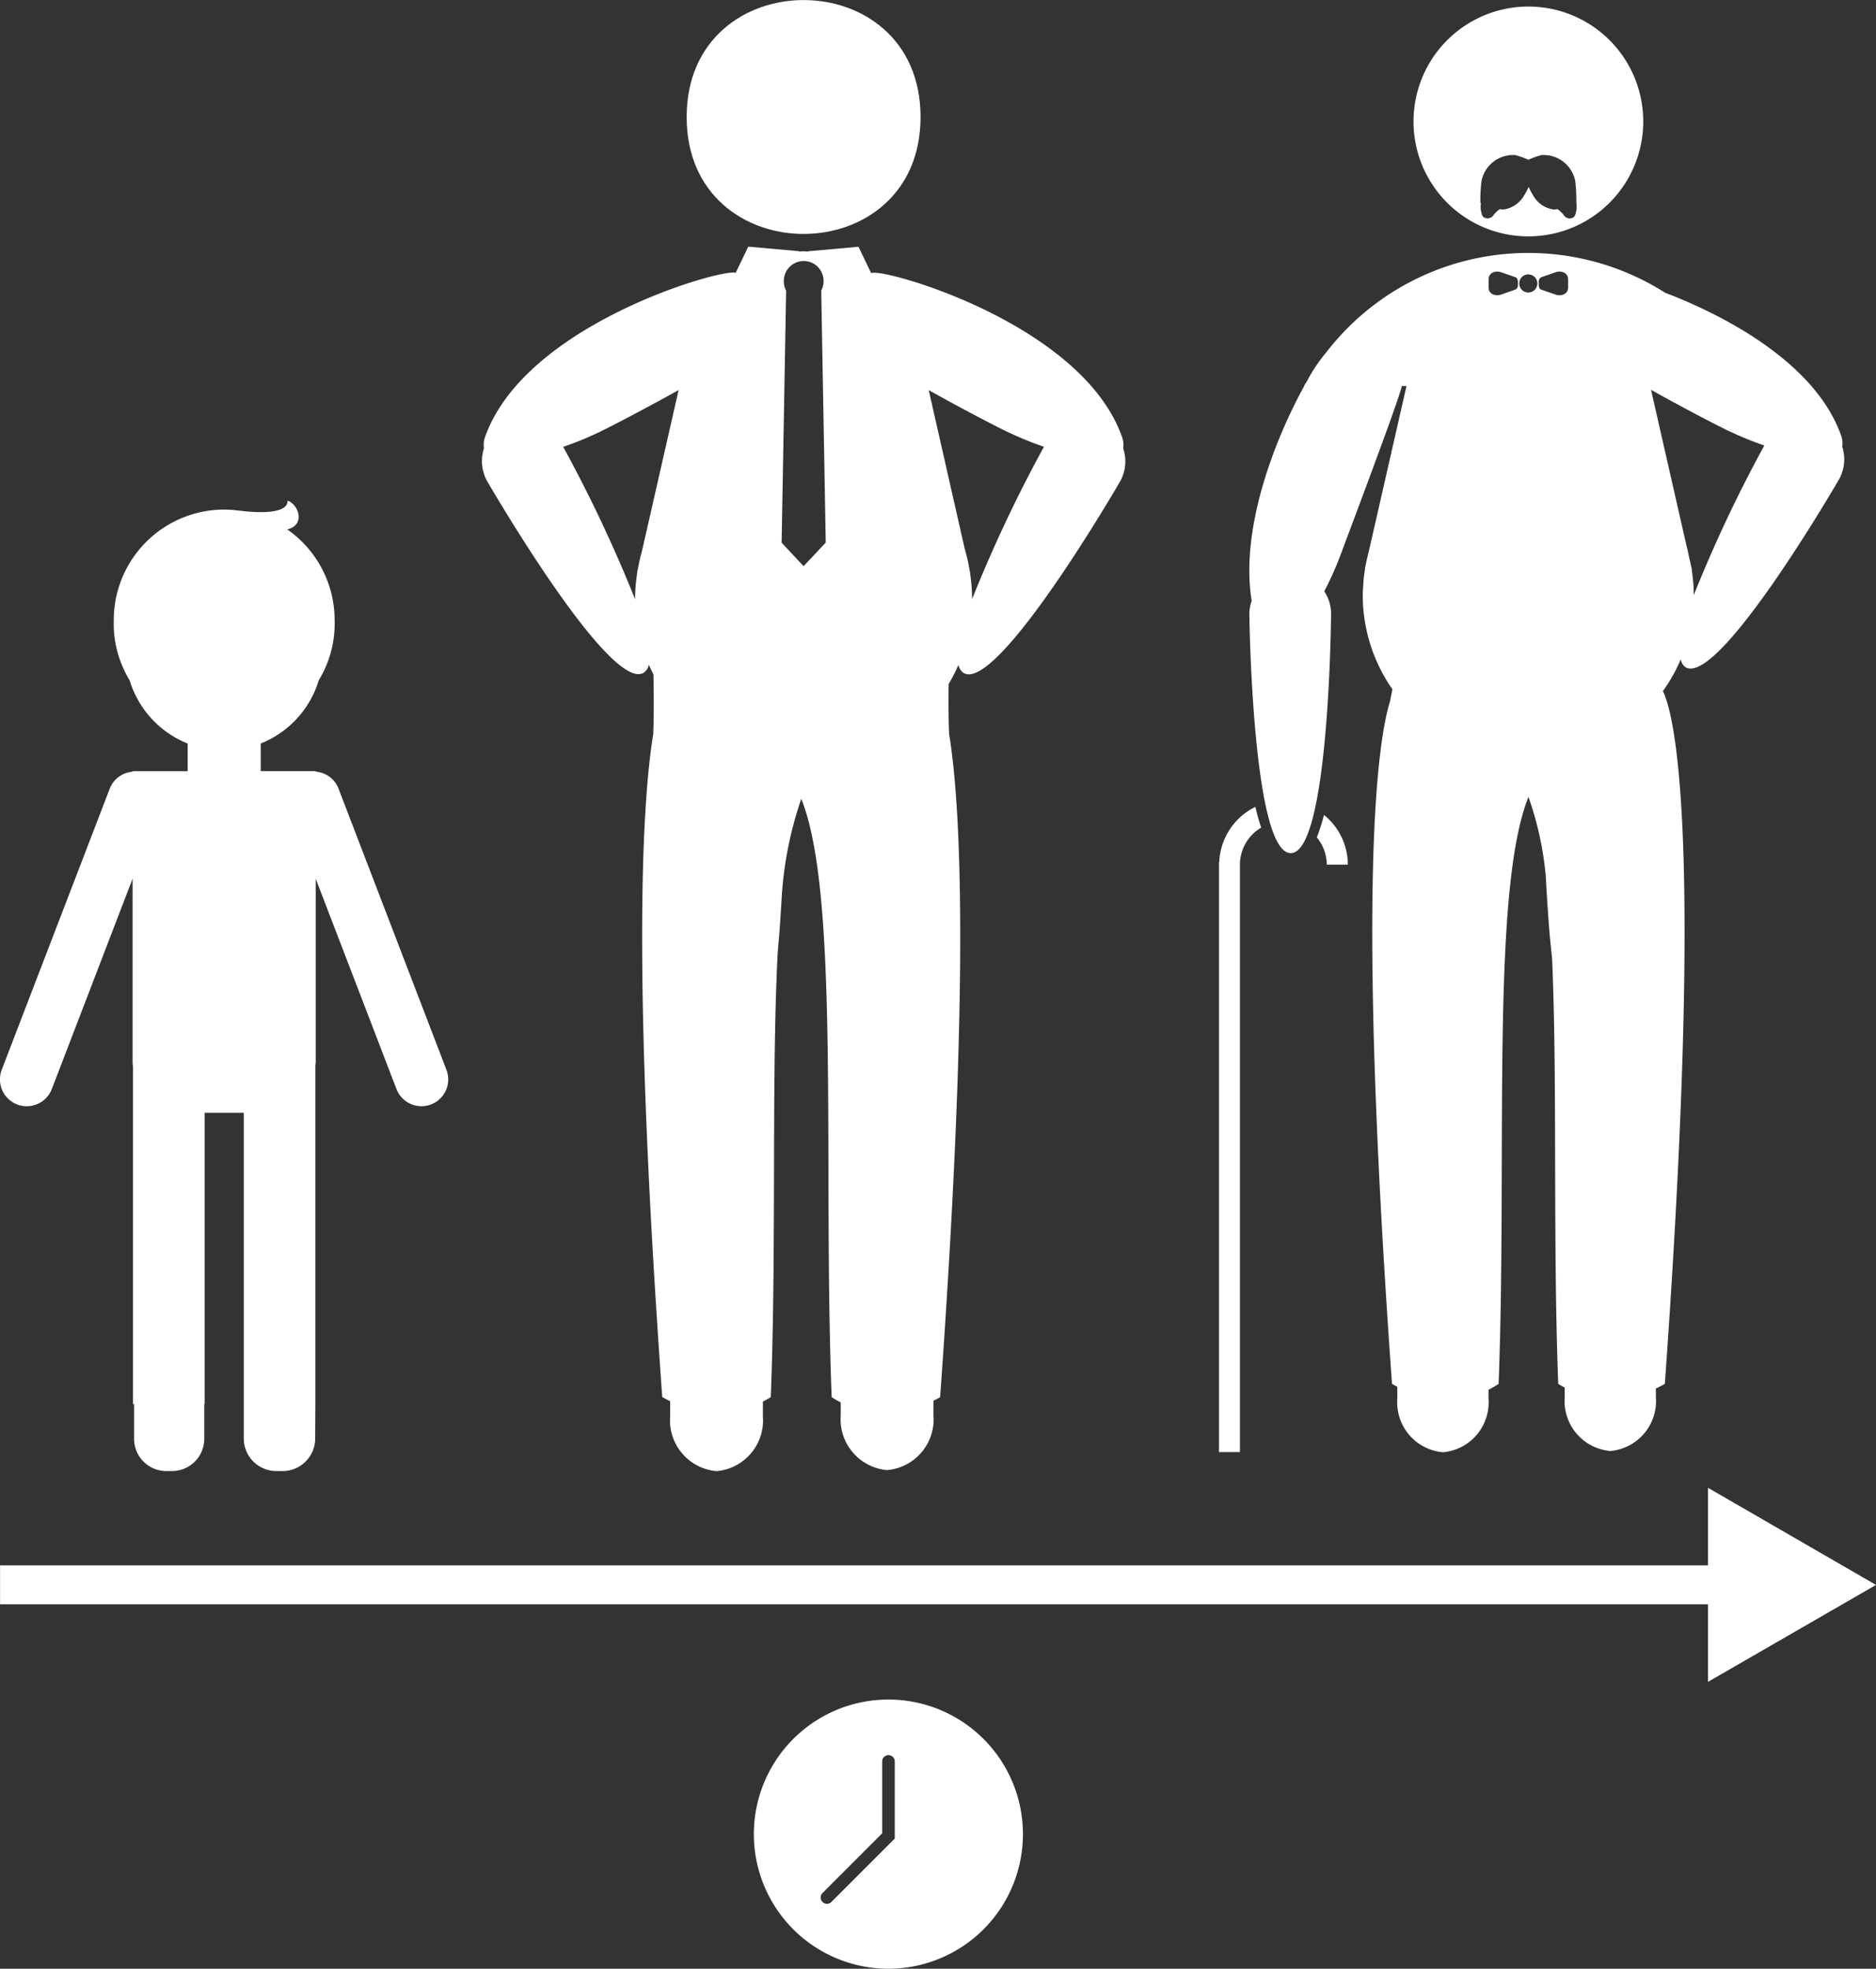 <svg xmlns="http://www.w3.org/2000/svg" width="80.664" height="84.621" viewBox="0 0 80.664 84.621">
  <rect x="0" y="0" width="80.664" height="84.621" fill="#333333" stroke="none"/>
  <g id="np_aging_236203_000000" transform="translate(-9.529 -8.559)">
    <path id="Path_559" data-name="Path 559" d="M48.539,83.438a5.785,5.785,0,1,0,5.785,5.785A5.784,5.784,0,0,0,48.539,83.438Zm.274,5.975-2.725,2.725a.267.267,0,0,1-.381,0,.271.271,0,0,1,0-.385l2.565-2.565V86.083a.271.271,0,0,1,.541,0l0,3.331Z" transform="translate(-0.811 -1.828)" fill="#fff"/>
    <path id="Path_560" data-name="Path 560" d="M82.971,77.444H9.532v1.673H82.971v3.331l7.222-4.165-7.222-4.173Z" transform="translate(0 -1.6)" fill="#fff"/>
    <path id="Path_561" data-name="Path 561" d="M76.767,18.726a4.939,4.939,0,1,0-4.939-4.939A4.938,4.938,0,0,0,76.767,18.726Zm-2.062-1.444a6.308,6.308,0,0,1,.046-.93,1.385,1.385,0,0,1,1.456-1.12,4.4,4.4,0,0,1,.56.2,3.88,3.88,0,0,1,.56-.2,1.385,1.385,0,0,1,1.456,1.12,7.487,7.487,0,0,1,.046.93h0a1.238,1.238,0,0,1,.008.29c-.023.118-.05.29-.133.335a.3.3,0,0,1-.419-.1,1.17,1.17,0,0,0-.274-.255.47.47,0,0,1-.183.015,1.192,1.192,0,0,1-.85-.591,3.245,3.245,0,0,1-.2-.377,2.756,2.756,0,0,1-.2.377,1.214,1.214,0,0,1-.85.591.47.47,0,0,1-.183-.015,1.1,1.1,0,0,0-.274.255.306.306,0,0,1-.419.1c-.084-.046-.107-.213-.133-.335a1.233,1.233,0,0,1,.008-.29h-.011Z" transform="translate(-1.521 -0.007)" fill="#fff"/>
    <path id="Path_562" data-name="Path 562" d="M67.566,45.429a1.836,1.836,0,0,1,.427,1.17H68.9a2.746,2.746,0,0,0-1.025-2.134,8.243,8.243,0,0,1-.309.964Z" transform="translate(-1.417 -0.876)" fill="#fff"/>
    <path id="Path_563" data-name="Path 563" d="M63.254,71.841h.9V46.594h0A1.849,1.849,0,0,1,65.068,45a8.743,8.743,0,0,1-.248-.892,2.768,2.768,0,0,0-1.555,2.378h-.011v25.35Z" transform="translate(-1.311 -0.868)" fill="#fff"/>
    <path id="Path_564" data-name="Path 564" d="M66.373,45.5c1.658,0,1.734-10.286,1.734-10.286a1.757,1.757,0,0,0-.293-.968,14.208,14.208,0,0,0,.667-1.475c.461-1.242,2.534-6.715,2.668-7.347h.2l-1.593,6.989c-.023.08-.034.16-.057.24-.038.145-.072.29-.1.438a.113.113,0,0,0-.008.038l-.027.114h.008c-.008.034-.008.069-.015.107-.023.145-.042.293-.057.438,0,.053,0,.111-.008.164-.011.149-.023.3-.023.45a7.062,7.062,0,0,0,1.277,4.059c-.034.156-.069.32-.1.5-.522,1.658-1.471,7.736.08,29.352,0,0,.084.05.229.126v.507a2.153,2.153,0,0,0,1.955,2.306h.011a2.153,2.153,0,0,0,1.955-2.306v-.381a3.64,3.64,0,0,0,.434-.252c.377-9.844-.347-21.165,1.284-25.228a13.993,13.993,0,0,1,.743,3.392c.05.926.107,1.78.156,2.374.027.316.065.709.114,1.143.236,5.213.03,12.065.267,18.319.091.061.187.111.278.16v.419a2.153,2.153,0,0,0,1.955,2.306h.011a2.153,2.153,0,0,0,1.955-2.306v-.381a3.669,3.669,0,0,0,.385-.2c1.734-24.188.339-28.924-.084-29.775a6.976,6.976,0,0,0,.77-1.368.51.51,0,0,0,.21.347c1.444.819,6.593-8.079,6.593-8.079a1.766,1.766,0,0,0,.137-1.41.956.956,0,0,0-.065-.522c-1.09-3.011-4.825-5.049-7.549-6.09a10.968,10.968,0,0,0-14.558,2.546,6.985,6.985,0,0,0-.827,1.227c-.046.08-.1.156-.141.236h.008c-1.17,2.119-2.778,6.025-2.26,9.23a1.767,1.767,0,0,0-.1.572S64.716,45.5,66.373,45.5ZM85.26,27.379a13.7,13.7,0,0,0,1.475.6A59.407,59.407,0,0,0,83.7,34.414c0-.015,0-.03,0-.05a6.239,6.239,0,0,0-.038-.655c0-.034-.008-.065-.011-.1-.011-.1-.023-.206-.038-.3h.008l-.027-.114c-.008-.046-.023-.088-.03-.133-.019-.1-.046-.206-.069-.3-.034-.16-.061-.32-.107-.476l-1.524-6.7c1.079.606,2.6,1.414,3.4,1.8ZM77.036,20.95a.22.22,0,0,1,.1-.2l.625-.217c.252-.088.537.03.537.3v.362c0,.267-.282.385-.537.3l-.625-.217c-.061-.019-.1-.111-.1-.2Zm-.45-.324a.389.389,0,1,1-.389.389A.385.385,0,0,1,76.586,20.626Zm-1.707.206c0-.267.282-.385.537-.3l.625.217c.061.019.1.111.1.2v.126a.22.22,0,0,1-.1.2l-.625.217c-.252.088-.537-.03-.537-.3Z" transform="translate(-1.344 -0.272)" fill="#fff"/>
    <path id="Path_565" data-name="Path 565" d="M49.85,13.589c0,6.7-10.057,6.7-10.057,0s10.057-6.707,10.057,0" transform="translate(-0.739)" fill="#fff"/>
    <path id="Path_566" data-name="Path 566" d="M31,29.517s5.244,9.062,6.715,8.228a.511.511,0,0,0,.229-.354c.061.145.133.282.2.423.034,1.8-.011,2.572-.011,2.572-.488,3.011-.907,10.415.389,28.486,0,0,.126.076.339.179v.659a2.192,2.192,0,0,0,1.989,2.347h.011a2.189,2.189,0,0,0,1.989-2.347v-.64c.114-.061.225-.122.339-.194.252-6.566.019-13.788.3-19.15.015-.149.027-.293.038-.423.046-.514.091-1.219.137-2A15.985,15.985,0,0,1,44.5,43.16c1.665,4.127.922,15.682,1.307,25.716a3.4,3.4,0,0,0,.389.225v.564a2.192,2.192,0,0,0,1.989,2.347h.011a2.189,2.189,0,0,0,1.989-2.347v-.636a3.121,3.121,0,0,0,.286-.152c1.307-18.232.869-25.605.377-28.562h.008s-.038-.636-.019-2.092a6.978,6.978,0,0,0,.423-.823.511.511,0,0,0,.229.354c1.471.831,6.715-8.228,6.715-8.228a1.761,1.761,0,0,0,.137-1.433.986.986,0,0,0-.065-.53c-1.768-4.878-10.35-7.252-10.758-7-.008-.008-.015-.011-.023-.019l-.534-1.113-2.172.194v.011c-.061,0-.122-.011-.187-.011s-.137.008-.206.011V19.62l-2.176-.194-.541,1.128c-.438-.236-8.994,2.138-10.758,7.008a.986.986,0,0,0-.065.53A1.78,1.78,0,0,0,31,29.517Zm22.435-2.1a13.858,13.858,0,0,0,1.5.61,60.219,60.219,0,0,0-3.091,6.551c0-.015,0-.03,0-.046a7.183,7.183,0,0,0-.088-1.079h.008l-.027-.118a7.269,7.269,0,0,0-.21-.926L49.98,25.592c1.094.614,2.641,1.437,3.453,1.829Zm-9.684-6.49a.854.854,0,1,1,1.707,0,.828.828,0,0,1-.1.385l.194,10.834L44.6,33.16l-.945-1.01.194-10.834A.816.816,0,0,1,43.749,20.932ZM41.684,20.547Zm-5.915,6.875c.812-.4,2.359-1.216,3.457-1.833l-1.585,6.962c-.069.24-.122.484-.168.732l-.027.114h.008a7.494,7.494,0,0,0-.1,1.139c0,.015,0,.03,0,.046a60.2,60.2,0,0,0-3.091-6.551,13.87,13.87,0,0,0,1.5-.61Z" transform="translate(-0.518 -0.265)" fill="#fff"/>
    <path id="Path_567" data-name="Path 567" d="M10.27,56.57a1.123,1.123,0,0,0,.412.076,1.154,1.154,0,0,0,1.075-.739l3.472-9.039v7.892c0,.069.015.133.019.2V69.45h.046v1.494a1.388,1.388,0,0,0,1.383,1.383h.252a1.388,1.388,0,0,0,1.383-1.383V69.45h.015V56.927h1.684V59.98c0,.008,0,.019,0,.027V70.932A1.4,1.4,0,0,0,21.4,72.327h.286a1.4,1.4,0,0,0,1.395-1.395l.008-1.482h0V54.9c0-.05.015-.1.015-.145v-.53l0-.225V46.867l3.472,9.039a1.154,1.154,0,0,0,1.075.739,1.123,1.123,0,0,0,.412-.076,1.152,1.152,0,0,0,.663-1.486L24.085,42.994a1.14,1.14,0,0,0-.979-.728v-.023H20.739c0-.011,0-.019,0-.027V41.055a4.246,4.246,0,0,0,2.5-2.732v.008a4.686,4.686,0,0,0,.678-2.58,4.748,4.748,0,0,0-2.039-3.9c.793-.175.5-1.075.015-1.235.027.743-2.073.427-2.073.427l.019.008A4.93,4.93,0,0,0,19.173,31a4.751,4.751,0,0,0-4.752,4.752,4.677,4.677,0,0,0,.678,2.58v-.008a4.256,4.256,0,0,0,2.5,2.732v1.162c0,.011,0,.019,0,.027H15.225v.023a1.144,1.144,0,0,0-.979.732L9.6,55.087a1.153,1.153,0,0,0,.667,1.482Z" transform="translate(0 -0.538)" fill="#fff"/>
  </g>
</svg>

